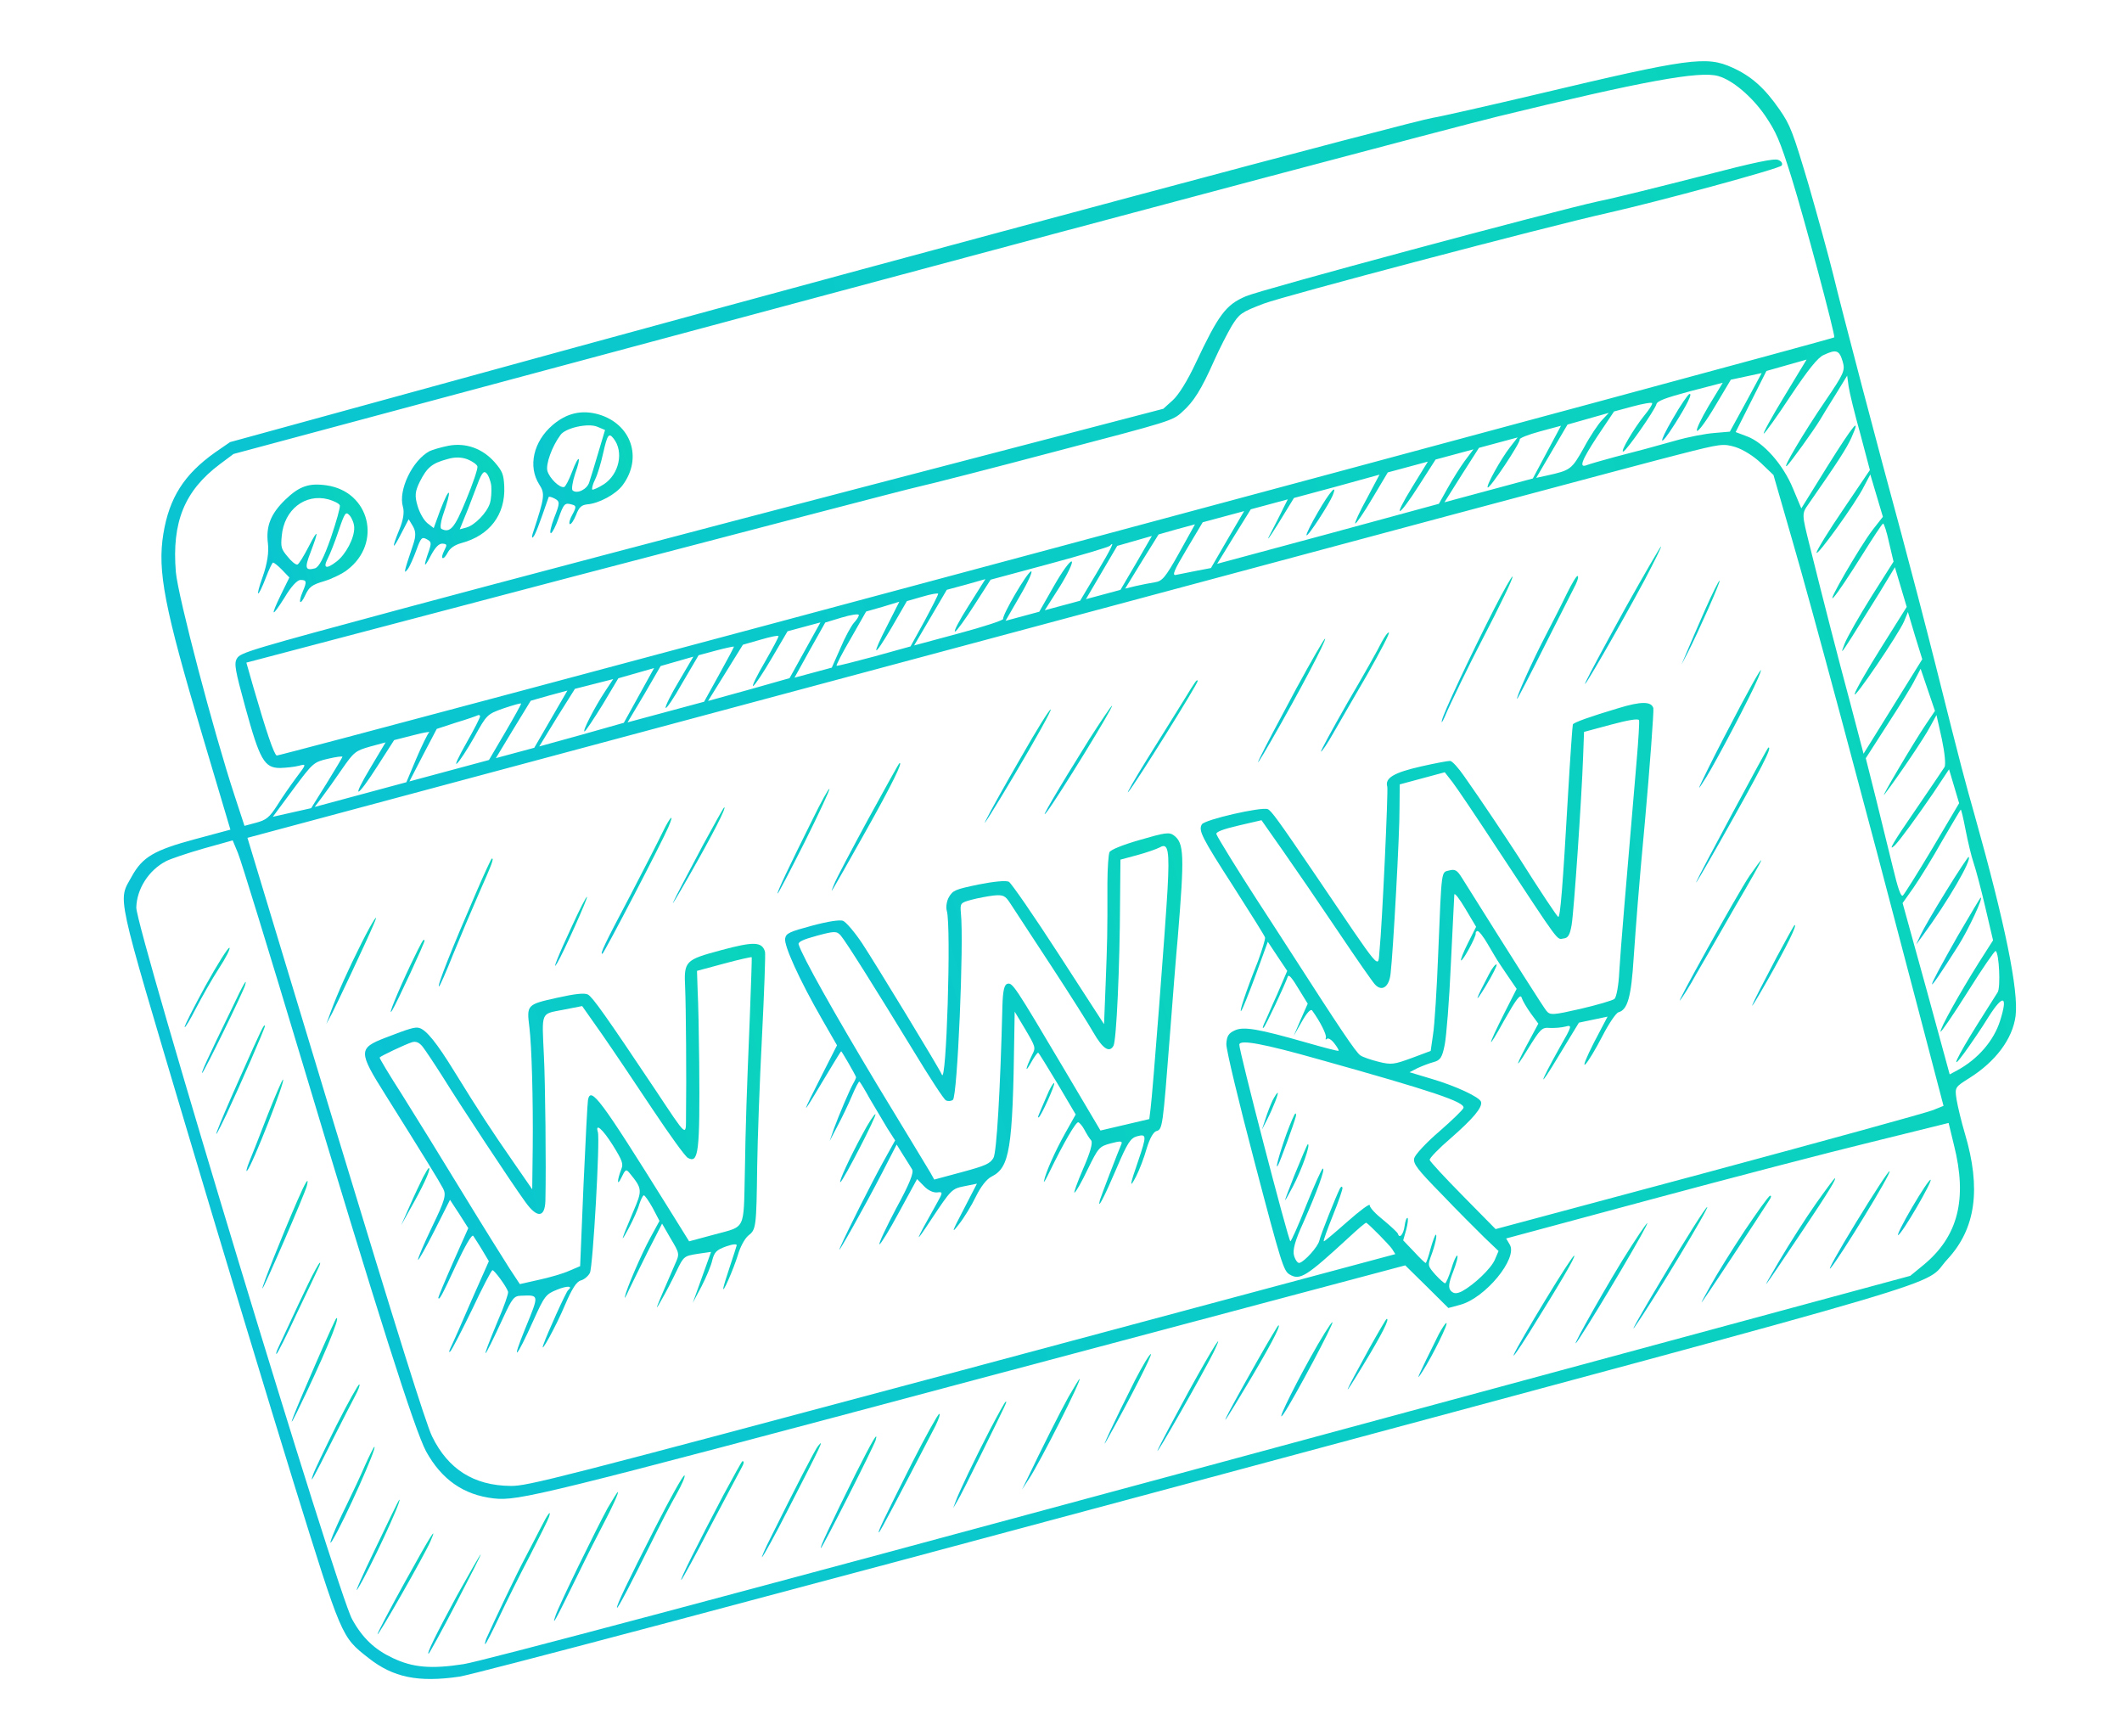 <svg width="561" height="459" viewBox="0 0 561 459" fill="none" xmlns="http://www.w3.org/2000/svg">
<path d="M150.881 92.163L60.81 116.875L56.883 119.584C48.673 125.399 44.747 131.561 43.18 141.141C41.601 150.949 43.401 160.447 53.511 194.43L60.912 219.31L51.491 221.847C40.755 224.739 37.664 226.548 34.846 231.66C31.159 238.358 30.314 234.457 49.19 297.906C58.514 329.248 71.344 371.581 77.641 391.954C90.432 433.096 90.214 432.629 97.415 438.271C103.918 443.425 110.556 444.79 121.444 443.208C125.366 442.602 195.925 423.896 316.084 391.604C525.926 335.155 507.792 340.49 514.839 332.887C522.367 324.779 523.791 314.187 519.47 299.663C518.519 296.466 517.56 292.446 517.262 290.649C516.77 287.404 516.843 287.384 520.561 285.032C527.547 280.673 532.066 274.651 532.864 268.582C533.715 261.897 530.08 244.11 522.063 215.569C519.314 205.8 518.88 204.341 511.666 175.583C509.024 165.11 504.987 149.684 502.705 141.216C496.642 118.979 486.998 82.318 484.635 72.52C483.49 67.875 480.546 57.183 478.118 48.755C473.962 34.786 473.299 33.088 470.515 29.034C466.496 23.211 462.969 20.107 457.96 17.854C451.118 14.742 446.571 15.367 406.563 24.867C393.22 28.011 380.733 30.849 378.845 31.133C373.567 31.954 250.446 64.893 150.881 92.163ZM396.09 30.766C434.044 21.518 449.44 18.647 454.295 20.117C458.087 21.197 463.164 25.535 466.623 30.533C469.583 34.915 470.516 36.99 473.68 47.097C476.927 57.482 485.23 88.574 484.937 89.178C484.55 89.733 73.712 200.023 73.15 199.724C72.4 199.326 70.403 193.408 67.003 181.713L65.133 175.161L151.31 152.474C198.665 140.093 239.792 129.315 242.608 128.707C245.498 128.078 261.773 123.92 278.884 119.386C309.473 111.371 310.057 111.214 312.524 108.898C315.586 106.197 317.564 103.036 321.014 95.276C322.388 92.204 324.484 88.112 325.635 86.15C327.666 82.9 328.116 82.554 334.064 80.276C339.522 78.206 408.641 59.963 425.061 56.29C438.592 53.246 470.559 44.56 471.03 43.758C471.344 43.223 471.012 42.637 470.117 42.277C469.033 41.819 464.131 42.839 449.483 46.634C438.925 49.328 426.812 52.366 422.494 53.229C410.935 55.742 333.427 76.545 329.378 78.311C324.055 80.571 322.15 83.185 316.102 95.999C313.932 100.637 311.587 104.421 310.029 105.817L307.542 108.063L228.408 128.703C184.924 140.041 130.067 154.518 106.477 160.872C66.309 171.692 63.555 172.509 62.665 174.024C61.806 175.382 62.177 177.158 64.853 186.947C68.674 200.855 69.868 203.01 74.049 203.01C75.613 202.964 77.907 202.721 79.002 202.426C81.047 201.876 81.068 201.945 78.348 205.53C76.883 207.501 74.56 210.829 73.283 212.9C71.231 216.079 70.406 216.752 67.777 217.46L64.636 218.306L62.081 210.512C56.484 193.554 47.047 157.589 46.49 151.208C45.398 137.991 48.776 129.725 58.126 122.703L61.74 120.003L218.071 78.043C304.05 54.958 384.176 33.675 396.09 30.766ZM126.923 189.293C127.005 189.571 125.36 192.792 123.339 196.339C121.265 199.975 120.112 202.462 120.791 201.829C121.491 201.265 123.543 198.085 125.407 194.806C128.696 188.891 128.749 188.801 133.173 187.234C135.688 186.407 137.712 185.786 137.774 185.995C137.816 186.134 135.92 189.572 133.564 193.585L129.27 200.896L118.753 203.729L108.237 206.562L111.841 199.586L115.466 192.679L120.642 190.985C123.47 190.148 125.964 189.251 126.308 189.083C126.58 188.935 126.84 189.015 126.923 189.293ZM145.625 190.11L141.247 197.67L136.135 199.047L131.096 200.404L135.692 192.786L140.31 185.237L145.182 183.849L150.002 182.551L145.625 190.11ZM159.938 182.802C157.164 187.002 153.821 193.532 154.552 193.336C154.844 193.257 156.968 190.057 159.314 186.273L163.471 179.298L168.197 177.95L172.923 176.602L168.922 183.835L164.921 191.068L153.715 194.237L142.562 197.316L147.232 189.678L151.995 182.089L157.055 180.801L162.115 179.513L159.938 182.802ZM179.535 180C177.42 183.498 175.848 186.698 175.972 187.115C176.096 187.532 178.137 184.581 180.399 180.518L184.693 173.207L189.294 171.967C191.85 171.279 194.009 170.847 194.03 170.917C194.071 171.056 192.301 174.385 190.091 178.358L186.142 185.502L175.99 188.236L165.912 190.951L170.33 183.531L174.656 176.06L178.944 174.83L183.305 173.58L179.535 180ZM205.818 168.117C205.901 168.394 204.215 171.476 202.193 175.023C200.099 178.59 198.736 181.434 199.101 181.335C199.54 181.217 201.717 177.929 204.02 174.005L208.209 166.872L212.518 165.711L216.9 164.531L212.794 171.942L208.74 179.265L197.973 182.315L187.185 185.296L191.823 177.816L196.408 170.426L201.062 169.098C203.597 168.34 205.756 167.908 205.818 168.117ZM227.039 162.551C227.122 162.828 226.546 163.809 225.762 164.621C224.998 165.502 223.364 168.495 222.168 171.369L219.903 176.483L214.937 177.821L210.044 179.139L214.098 171.816L218.172 164.564L222.512 163.244C224.902 162.526 226.936 162.203 227.039 162.551ZM234.675 165.148C230.222 173.779 230.825 174.216 235.694 165.924L239.758 158.899L243.9 157.709C246.216 157.01 248.104 156.726 248.02 156.974C248.03 157.272 246.385 160.492 244.405 164.178L240.717 170.876L231.098 173.542C225.84 174.959 221.364 176.089 221.177 175.99C220.989 175.89 222.634 172.67 224.938 168.746L228.981 161.652L233.415 160.383L237.756 159.063L234.675 165.148ZM256.061 160.138C253.643 163.942 252.029 167.004 252.488 166.955C252.926 166.837 255.218 163.668 257.583 159.953L261.896 153.236L277.379 149.066C285.851 146.784 293.092 144.608 293.395 144.301C294.89 142.697 293.821 144.937 289.873 151.555L285.559 158.797L280.885 160.056L276.211 161.315L280.189 155.065C282.325 151.637 283.719 148.634 283.344 148.435C282.876 148.186 280.814 151.068 278.636 154.882L274.751 161.709L270.296 162.909L265.841 164.109L269.694 157.441C271.841 153.785 273.11 150.891 272.599 151.029C271.503 151.324 264.927 162.629 265.216 163.601C265.32 163.949 260.071 165.663 253.571 167.414L241.667 170.62L246.013 163.22L250.306 155.908L255.418 154.531L260.51 153.084L256.061 160.138ZM487.131 95.493C487.854 97.926 487.582 98.6 482.59 105.949C477.033 114.052 470.781 124.593 472.464 123.089C473.446 122.149 479.368 113.948 481.169 110.986C481.745 110.005 483.598 106.954 485.315 104.239L488.341 99.296L488.73 102.194C488.965 103.782 490.327 109.42 491.805 114.652L494.345 124.251L487.333 134.622C483.429 140.328 480.299 145.449 480.245 146.064C480.179 147.433 490.684 132.894 492.791 128.573L494.457 125.422L496.11 130.982L497.785 136.611L495.097 140.037C491.739 144.395 482.303 160.673 484.844 157.812C485.911 156.624 489.124 151.78 492.066 147.084C495.007 142.388 497.551 138.475 497.843 138.397C498.062 138.338 498.797 140.542 499.405 143.381L500.601 148.463L494.749 157.696C491.598 162.748 488.372 168.346 487.659 170.19C486.536 173.044 486.714 172.846 489.571 168.398C491.288 165.684 494.596 160.364 496.889 156.669L500.962 149.942L502.533 155.224L504.084 160.436L497.394 171.095C493.699 176.97 490.526 182.478 490.335 183.43C489.83 185.443 501.959 167.614 503.396 164.224L504.404 161.776L506.264 168.03L508.198 174.265L500.409 186.797L492.672 199.24L489.12 185.709C485.537 172.338 482.481 160.475 478.415 144.155C476.341 135.857 476.32 135.787 478.099 133.281C485.947 122.009 488.208 118.473 489.446 115.738C492.141 109.682 490.101 112.108 483.15 123.213L476.219 134.388L474.043 129.194C471.443 122.839 466.318 117.013 461.88 115.356L458.86 114.218L462.926 106.142L466.992 98.066L472.302 96.56L477.613 95.055L471.635 104.922C468.347 110.311 465.948 114.711 466.313 114.612C466.605 114.534 469.849 110.057 473.429 104.589C477.96 97.813 480.596 94.476 482.141 93.835C485.461 92.265 486.263 92.575 487.131 95.493ZM90.529 200.072C90.445 200.32 88.613 203.441 86.372 207.047L82.258 213.635L77.23 214.764L72.129 215.913L77.475 208.693C82.716 201.651 82.894 201.453 86.733 200.569C88.872 200.068 90.54 199.844 90.529 200.072ZM97.935 202.956C92.71 211.645 94.244 211.232 99.834 202.445L104.199 195.639L109.259 194.352C111.961 193.624 113.922 193.321 113.452 193.597C113.076 193.924 111.556 197.036 110.066 200.514L107.433 206.778L95.31 210.044L83.187 213.31L85.112 210.764C86.189 209.348 88.585 206 90.396 203.336C93.598 198.72 93.995 198.463 97.845 197.351L101.935 196.249L97.935 202.956ZM300.411 148.792L296.222 155.925L291.694 157.145L287.093 158.384L291.229 151.34L295.366 144.296L299.946 142.987L304.526 141.678L300.411 148.792ZM311.761 146.11C308.106 152.649 307.29 153.619 305.329 153.922C304.119 154.098 301.814 154.569 300.26 154.913L297.464 155.591L301.871 148.398L306.3 141.275L311.099 139.908L315.919 138.609L311.761 146.11ZM324.521 142.598L320.144 150.157L316.336 150.882C314.25 151.294 311.799 151.804 310.975 151.951C309.733 152.286 310.331 150.849 313.703 145.211L317.964 138.058L323.442 136.583L328.919 135.108L324.521 142.598ZM339.264 134.348C338.645 135.715 337.084 138.688 335.837 141.126C334.569 143.494 335.49 142.345 337.835 138.561L342.086 131.636L353.406 128.587L364.705 125.468L361.321 131.859C359.425 135.297 358.083 138.211 358.291 138.38C358.552 138.46 360.592 135.508 362.791 131.763L366.896 124.878L372.154 123.461L377.486 122.025L373.34 128.772C367.969 137.5 369.576 137.067 375.166 128.28L379.531 121.475L384.497 120.137L389.536 118.779L387.276 121.79C386.042 123.474 384.011 126.723 382.722 129.022L380.408 133.173L351.069 141.151L321.783 149.04L326.191 141.847L330.672 134.635L335.565 133.317L340.458 131.999L339.264 134.348ZM399.223 118.197C396.765 121.336 392.764 128.569 393.326 128.868C393.888 129.167 402.021 116.993 401.772 116.159C401.669 115.812 404.069 114.865 407.137 114.038L412.687 112.543L408.937 119.559L405.239 126.485L393.554 129.632L381.868 132.78L386.422 125.548L390.997 118.386L396.109 117.009L401.221 115.632L399.223 118.197ZM423.524 111.051C422.562 112.06 420.312 115.369 418.698 118.431C415.494 124.098 415.243 124.316 409.025 125.69L406.136 126.318L410.272 119.274L414.408 112.23L419.865 110.685L425.322 109.14L423.524 111.051ZM436.787 106.577C436.89 106.925 435.906 108.391 434.63 109.935C431.869 113.382 428.204 119.623 429.153 119.368C430.03 119.131 437.491 108.414 437.901 106.877C438.112 105.995 440.095 105.236 446.814 103.426L455.453 101.174L451.694 107.366C449.704 110.754 448.289 113.688 448.664 113.887C449.039 114.086 451.225 111.095 453.477 107.261L457.582 100.375L461.66 99.502L465.739 98.628L461.57 106.357L457.327 114.105L453.25 114.453C450.935 114.626 446.304 115.498 442.892 116.493C435.609 118.529 434.952 118.706 426.825 120.82C423.392 121.745 420.126 122.7 419.563 122.927C417.308 123.834 418.106 121.743 422.282 115.363L426.71 108.766L431.676 107.429C434.378 106.701 436.704 106.299 436.787 106.577ZM62.919 225.525C63.717 227.412 71.171 251.676 79.514 279.454C100.024 347.867 109.58 377.87 112.641 383.652C116.751 391.102 122.537 395.173 130.542 396.094C137.067 396.814 142.951 395.379 257.548 364.811L371.509 334.489L377.198 340.088L382.907 345.756L386.047 344.91C392.693 343.12 401.322 332.614 399.141 328.997L398.186 327.378L436.382 317.09C457.416 311.424 483.769 304.55 494.88 301.858L515.161 296.845L516.543 302.553C520.197 316.957 517.68 326.792 508.569 334.351L505.017 337.259L317.021 388.124C192.688 421.765 126.824 439.282 122.589 439.897C113.995 441.236 109.137 440.818 103.806 438.276C99.13 436.082 95.864 433.059 93.124 428.092C89.222 421.337 35.937 245.403 36.035 239.897C36.152 234.987 39.324 230.004 43.907 227.643C45.065 227.031 49.584 225.514 53.799 224.303L61.52 222.148L62.919 225.525ZM444.04 120.087C454.963 117.294 455.568 117.207 458.86 118.196C460.87 118.856 463.577 120.529 465.553 122.399L468.86 125.561L473.779 142.627C478.627 159.186 492.538 210.986 506.817 265.614L513.817 292.328L510.999 293.462C509.381 294.123 482.766 301.443 451.727 309.803L395.399 324.901L386.809 316.181C382.067 311.378 378.116 307.113 377.972 306.626C377.847 306.209 380.377 303.576 383.585 300.835C389.405 295.74 391.978 292.72 391.544 291.26C391.172 290.009 384.851 287.058 378.454 285.178L372.651 283.438L374.77 282.342C375.95 281.799 377.86 281.06 379.028 280.745C380.781 280.273 381.273 279.54 381.938 276.208C382.382 273.986 383.157 264.395 383.567 254.901C384.051 245.388 384.426 237.105 384.48 236.49C384.534 235.875 385.822 237.555 387.4 240.207L390.245 244.996L388.065 249.336C386.87 251.685 386.072 253.776 386.26 253.876C386.728 254.125 390.29 247.536 390.136 246.752C390.053 246.474 390.283 246.186 390.575 246.108C390.94 246.009 392.208 247.619 393.36 249.636C396.07 254.236 395.488 253.342 398.448 257.724L400.962 261.4L397.777 267.663C393.019 277.126 393.016 278.178 397.677 269.716C400.882 264.049 401.96 262.633 402.291 263.745C402.518 264.509 403.629 266.387 404.709 267.897L406.694 270.59L404.818 274.098C400.628 281.757 400.186 283.453 403.736 277.617C407.253 271.941 407.609 271.545 409.714 271.728C410.913 271.781 412.769 271.656 413.865 271.361C415.691 270.869 415.627 271.187 412.402 276.784C406.693 287.029 406.533 288.349 412.072 279.125L417.423 270.328L421.209 269.533L424.996 268.738L421.371 275.644C419.432 279.469 418.373 282.007 419.125 281.354C419.857 280.631 421.867 277.312 423.565 274.003C425.314 270.604 427.23 267.761 427.887 267.584C430.297 266.935 431.255 263.524 431.896 253.218C432.567 243.804 433.162 235.462 434.898 216.904C436.132 203.285 437.267 187.742 437.101 187.186C436.564 185.379 433.874 185.353 427.801 187.214C420.195 189.488 416.135 190.957 415.821 191.492C415.716 191.67 415.111 200.24 414.521 210.458C413.146 234.473 412.489 242.607 411.948 242.377C411.552 242.109 407.45 236.008 401.334 226.32C398.27 221.591 391.706 211.724 387.073 205.166C385.546 202.95 383.903 201.14 383.351 201.139C382.871 201.118 379.356 201.765 375.663 202.609C368.569 204.22 366.074 205.643 366.756 207.936C367.045 208.909 365.401 244.482 364.716 251.197C364.214 256.136 365.877 258.015 347.596 231.037C337.906 216.758 336.056 214.254 335.16 213.895C333.463 213.226 318.472 216.663 317.739 217.912C316.796 219.517 317.626 221.245 326.121 234.42C330.544 241.335 334.293 247.306 334.438 247.793C334.562 248.21 333.678 251.075 332.545 254.158C329.292 262.315 327.484 267.906 328.143 267.204C328.498 266.808 330.167 262.605 331.962 257.768L335.175 248.945L337.75 252.83L340.305 256.646L337.652 262.841C336.121 266.18 334.652 269.729 334.202 270.601C333.772 271.542 333.75 271.998 334.105 271.602C334.659 271.078 339.586 260.593 340.448 258.184C340.7 257.441 341.542 258.415 343.587 261.842L345.726 265.32L343.838 269.581L342.023 273.823L344.149 270.098C345.438 267.799 346.504 266.611 346.889 267.108C349.029 270.06 350.761 273.496 350.53 274.309C350.362 274.805 350.476 274.924 350.779 274.617C351.155 274.291 352.019 274.809 352.809 275.872C353.578 276.866 354.066 277.711 353.847 277.77C353.555 277.848 349.877 276.887 345.564 275.647C332.718 271.976 328.716 271.253 326.378 272.408C324.781 273.138 324.309 273.941 324.21 275.994C324.186 277.502 327.383 290.903 331.689 307.233C338.731 334.086 339.362 335.942 340.903 336.878C343.682 338.532 345.217 337.593 356.734 326.984C359.022 324.866 361.029 323.125 361.216 323.225C362.309 323.981 367.186 328.973 367.996 330.106L368.889 331.517L254.333 362.224C146.987 390.914 139.444 392.871 135.002 392.791C125.275 392.709 118.468 388.388 114.226 379.697C112.587 376.31 104.883 351.738 88.63 298.166L65.421 221.473L249.013 172.245C349.964 145.127 437.718 121.639 444.04 120.087ZM339.261 225.026C342.408 229.507 348.962 239.076 353.782 246.26C358.601 253.444 363.005 259.764 363.557 260.291C365.387 262.201 367.277 260.866 367.641 257.315C368.291 251.81 370.061 220.107 369.995 213.519L370.052 207.348L376.041 205.735L381.956 204.142L383.993 206.746C385.147 208.237 390.662 216.434 396.301 225.049C412.69 249.909 411.515 248.349 413.33 248.085C414.561 247.979 415.032 247.176 415.498 244.499C416.101 240.958 418.126 211.438 418.531 200.07L418.777 193.473L425.934 191.545C430.535 190.306 433.174 189.895 433.319 190.382C433.443 190.799 433.159 195.679 432.676 201.214C429.86 234.175 428.408 251.305 428.092 256.87C427.947 260.362 427.334 263.604 426.833 264.04C426.331 264.475 422.262 265.646 417.912 266.668C410.526 268.357 409.827 268.395 408.85 267.232C407.967 266.119 401.31 255.677 386.452 231.981C385.247 230.053 384.664 229.685 383.131 230.098C381.013 230.668 381.152 229.28 380.239 251.669C379.871 261.302 379.251 271.152 378.849 273.512L378.233 277.806L373.193 279.69C368.569 281.385 367.818 281.512 364.495 280.681C362.452 280.18 360.255 279.421 359.651 278.983C358.485 278.247 354.071 271.629 341.153 251.539C337.757 246.223 333.727 240.102 332.253 237.797C327.735 230.832 321.827 221.314 321.579 220.48C321.414 219.924 323.251 219.204 327.455 218.222L333.506 216.817L339.261 225.026ZM509.196 191.411C506.12 195.918 496.413 212.344 498.285 209.888C502.083 204.887 508.76 194.982 510.216 192.187L511.955 189.017L513.378 195.389C514.14 199.012 514.444 202.158 514.078 202.782C513.764 203.317 510.405 208.2 506.731 213.618C500.505 222.652 498.881 225.416 500.972 223.427C502.362 222.001 506.788 215.93 511.078 209.67L515.275 203.36L516.599 207.808L517.942 212.325L510.853 224.293C506.906 230.911 503.367 236.518 503.044 236.755C502.501 237.052 501.725 234.709 500.404 229.209C499.321 224.772 497.267 216.543 495.864 210.766L493.263 200.432L498.979 191.536C502.119 186.712 505.427 181.392 506.203 179.757L507.764 176.784L509.658 182.354L511.551 187.924L509.196 191.411ZM519.645 219.373C520.241 222.44 521.159 226.321 521.749 228.039C522.339 229.756 523.764 235.077 524.857 239.812L526.91 248.567L523.089 254.551C518.116 262.496 512.806 271.958 513.033 272.722C513.116 273 516.37 268.295 520.171 262.242C524.023 256.1 527.382 251.217 527.591 251.386C528.528 251.885 528.932 260.933 528.146 262.271C527.602 263.093 525.309 266.788 522.944 270.503C517.217 279.627 515.257 283.908 519.4 278.213C521.074 275.886 523.994 271.647 525.795 268.684C529.615 262.701 530.865 263.19 528.795 269.753C527.144 275.077 522.919 279.968 517.417 282.951L515.444 284.008L509.257 261.354L502.997 238.72L505.885 234.639C507.486 232.331 510.899 226.833 513.423 222.325C516.041 217.866 518.24 214.121 518.366 214.012C518.512 213.973 519.068 216.375 519.645 219.373ZM348.597 280.009C378.967 288.493 387.384 291.33 386.9 292.886C386.732 293.382 383.858 296.183 380.472 299.122C377.014 302.08 374.097 305.268 373.886 306.15C373.528 307.598 374.681 309.089 381.139 315.681C385.277 320.046 390.414 325.118 392.432 327.127L396.176 330.697L395.201 332.986C394.173 335.365 389.741 339.561 386.557 341.32C385.179 341.991 384.407 342.049 383.627 341.283C382.827 340.448 382.955 339.288 384.162 336.185C385.012 334.005 385.538 332.061 385.257 331.912C385.049 331.743 384.273 333.378 383.695 335.41C383.043 337.462 382.288 339.167 382.069 339.226C381.85 339.285 380.674 338.251 379.51 336.988C377.483 334.682 377.441 334.543 378.25 332.223C379.405 329.21 380.027 326.265 379.589 326.383C379.37 326.442 378.761 328.107 378.182 330.139C377.677 332.152 377.068 333.817 376.922 333.857C376.776 333.896 375.351 332.553 373.822 330.863L370.963 327.88L371.773 325.035C372.184 323.498 372.323 322.11 372.115 321.94C371.854 321.86 371.497 322.782 371.337 324.101C371.04 326.283 369.994 327.541 369.581 326.151C369.477 325.804 367.73 324.172 365.743 322.531C363.683 320.909 362.061 319.169 362.135 318.624C362.189 318.009 359.546 319.997 356.233 322.916C352.921 325.835 350.089 328.249 349.975 328.129C349.787 328.03 350.921 324.947 352.369 321.329C353.87 317.622 355.015 314.311 354.911 313.964C354.787 313.547 354.568 313.606 354.254 314.141C353.301 315.974 349.093 326.49 348.808 327.918C348.491 329.505 344.936 333.465 343.548 333.839C343.11 333.957 342.476 333.152 342.125 331.97C341.69 330.511 342.312 328.092 344.513 323.295C348.152 315.109 350.504 308.695 349.701 308.912C349.409 308.99 347.416 313.43 345.286 318.733C343.229 324.016 341.321 328.208 341.134 328.109C340.571 327.81 327.48 277.44 327.64 276.121C327.779 274.733 334.042 275.898 348.597 280.009Z" fill="url(#paint0_linear_614_156)"/>
<path d="M113.579 119.249C109.016 121.679 105.222 129.607 106.524 133.986C106.938 135.375 106.619 137.488 105.56 140.025C103.461 145.169 103.7 145.706 106.089 141.009L108.048 137.253L109.138 139.061C109.938 140.422 109.997 141.682 109.241 143.913C106.688 151.506 106.645 151.893 107.796 150.457C108.36 149.705 109.336 147.415 110.081 145.413C111.247 142.171 111.55 141.865 112.768 142.512C114.08 143.21 114.09 143.507 113.386 145.649C111.884 149.882 112.049 150.437 113.852 146.949C115.067 144.67 116.029 143.661 116.988 143.703C118.207 143.825 118.249 143.964 117.452 145.529C116.949 146.49 116.739 147.373 117.02 147.522C117.301 147.672 117.886 146.989 118.389 146.027C118.997 144.888 120.24 144.028 121.993 143.556C129.442 141.549 133.647 136.063 133.312 128.571C133.153 125.386 132.832 124.572 130.784 122.196C127.572 118.558 123.156 116.97 118.597 117.823C116.584 118.215 114.341 118.894 113.579 119.249ZM123.613 121.426C124.863 121.915 126.07 122.791 126.215 123.277C126.38 123.833 125.036 127.798 123.242 132.11C120.189 139.613 119.017 140.979 116.695 139.803C116.321 139.604 116.491 138.056 117.027 136.411C119.59 129.115 119.072 127.903 116.353 134.941L114.663 139.6L113.019 138.316C112.093 137.59 110.961 135.643 110.403 133.766C109.597 131.056 109.725 129.896 111.004 127.299C112.89 123.564 114.217 122.455 118.234 121.373C120.185 120.773 122.009 120.807 123.613 121.426ZM129.882 128.444C129.983 129.843 129.884 131.897 129.516 133.047C128.696 135.595 125.487 138.861 123.296 139.451L121.543 139.923L122.498 137.564C123.064 136.286 124.46 132.757 125.594 129.675C127.2 125.263 127.776 124.283 128.556 125.048C129.087 125.506 129.708 127.065 129.882 128.444Z" fill="url(#paint1_linear_614_156)"/>
<path d="M75.428 132.078C71.572 135.819 70.26 139.1 70.832 143.675C71.108 145.928 70.673 148.972 69.475 152.373C67.365 158.271 68.105 158.372 70.33 152.593C71.127 150.501 71.956 148.777 72.175 148.718C72.394 148.659 73.528 149.554 74.557 150.628L76.502 152.657L74.29 157.156C71.408 163.112 71.751 163.469 75.237 157.952C76.913 155.098 78.533 153.386 79.378 153.308C81.108 153.292 81.159 153.729 80.048 156.356C78.747 159.408 79.329 160.302 80.723 157.3C81.74 155.149 82.44 154.585 85.705 153.631C87.803 152.991 90.559 151.648 91.833 150.629C101.089 143.557 97.756 129.967 86.375 128.304C81.675 127.618 79.108 128.535 75.428 132.078ZM86.845 132.005C88.314 132.435 89.699 133.113 89.844 133.6C89.989 134.086 88.915 137.903 87.487 142.116C85.564 147.588 84.349 149.867 83.275 150.232C80.718 150.92 80.491 150.156 82.055 146.132C84.364 140.105 84.178 139.48 81.632 144.444C80.332 146.971 79.003 149.131 78.638 149.229C78.199 149.347 77.065 148.452 76.047 147.15C74.342 145.132 74.197 144.645 74.487 141.64C75.109 134.716 80.677 130.364 86.845 132.005ZM93.645 139.482C93.732 142.161 91.426 146.61 88.909 148.489C86.214 150.566 85.318 150.207 86.67 147.591C87.225 146.541 88.537 143.26 89.493 140.375C91.174 135.418 91.404 135.131 92.454 136.275C93.067 137.01 93.647 138.43 93.645 139.482Z" fill="url(#paint2_linear_614_156)"/>
<path d="M146.084 112.37C140.995 116.744 139.55 123.288 142.541 128.037C144.13 130.462 144.013 131.394 140.944 140.703C140.556 141.783 140.575 142.378 140.931 141.982C141.485 141.458 142.419 139.029 145.045 131.416C145.056 131.188 145.816 131.359 146.66 131.807C148.065 132.554 148.043 133.011 146.511 136.876C145.629 139.216 145.229 141.05 145.667 140.932C146.032 140.834 146.933 139.09 147.658 137.018C149.075 133.033 149.326 132.815 151.316 133.405C152.337 133.655 152.388 134.092 151.362 135.945C150.629 137.193 150.355 138.393 150.636 138.543C150.99 138.672 151.691 137.583 152.289 136.146C153.087 134.054 153.714 133.51 155.236 133.325C158.323 133.094 162.812 130.684 164.612 128.247C169.958 121.027 166.905 112.091 158.258 109.541C153.779 108.271 149.793 109.194 146.084 112.37ZM157.885 112.795L159.958 113.663L158.18 119.621C157.202 122.962 156.119 126.481 155.783 127.473C155.236 129.347 152.553 130.67 151.378 129.635C151.055 129.347 151.342 127.393 152.046 125.252C153.821 120.345 153.05 119.877 151.203 124.803C150.405 126.895 149.504 128.639 149.139 128.737C147.97 129.052 145.308 126.466 144.729 124.52C144.212 122.783 145.934 117.965 148.194 114.955C149.533 113.093 155.458 111.797 157.885 112.795ZM162.204 115.91C164.989 119.438 163.671 125.348 159.65 128.008C158.188 128.927 156.862 129.509 156.602 129.429C156.394 129.26 156.668 128.06 157.36 126.673C157.999 125.375 158.945 122.192 159.473 119.723C160.57 114.924 160.936 114.3 162.204 115.91Z" fill="url(#paint3_linear_614_156)"/>
<path d="M348.467 135.322C346.687 138.353 345.304 141.128 345.407 141.475C345.614 142.17 351.402 133.255 352.357 130.896C353.669 127.615 351.536 129.991 348.467 135.322Z" fill="url(#paint4_linear_614_156)"/>
<path d="M442.312 110.568C438.228 117.523 438.579 118.705 442.767 112.097C446.096 106.847 447.511 103.913 446.634 104.149C446.269 104.248 444.281 107.11 442.312 110.568Z" fill="url(#paint5_linear_614_156)"/>
<path d="M54.332 260.565C51.22 266.282 48.727 271.158 48.83 271.505C48.913 271.783 50.242 269.624 51.783 266.581C53.344 263.609 56.025 258.833 57.867 256.01C59.709 253.187 60.956 250.749 60.655 250.53C60.3 250.4 57.463 254.918 54.332 260.565Z" fill="url(#paint6_linear_614_156)"/>
<path d="M61.217 266.743C54.709 280.131 53.094 283.718 53.459 283.62C53.897 283.502 64.294 262.236 64.789 260.451C65.42 258.329 64.457 259.865 61.217 266.743Z" fill="url(#paint7_linear_614_156)"/>
<path d="M63.443 284.833C57.194 298.827 54.958 304.834 59.821 294.667C63.354 287.184 70.16 271.614 70.036 271.197C69.85 270.572 69.347 271.533 63.443 284.833Z" fill="url(#paint8_linear_614_156)"/>
<path d="M70.694 294.89C68.689 300.084 66.496 305.704 65.846 307.231C65.216 308.826 64.974 309.868 65.329 309.472C66.667 308.135 75.682 285.14 74.805 285.376C74.586 285.435 72.719 289.766 70.694 294.89Z" fill="url(#paint9_linear_614_156)"/>
<path d="M78.54 317.548C74.376 327.152 69.235 340.097 69.379 340.583C69.524 341.07 80.578 315.648 81.115 313.477C81.8 310.74 80.785 312.365 78.54 317.548Z" fill="url(#paint10_linear_614_156)"/>
<path d="M81.53 339.262C80.063 342.285 77.84 347.012 76.551 349.836C75.188 352.68 73.867 355.664 73.468 356.446C73.091 357.299 72.891 357.953 73.11 357.894C73.329 357.835 75.771 353.049 78.455 347.222C81.233 341.444 83.801 336.023 84.178 335.171C84.576 334.388 84.776 333.734 84.557 333.793C84.338 333.852 82.945 336.329 81.53 339.262Z" fill="url(#paint11_linear_614_156)"/>
<path d="M83.299 360.854C77.814 373.441 75.431 379.487 78.439 373.423C85.21 359.589 90.203 347.735 88.919 348.456C88.773 348.495 86.246 354.055 83.299 360.854Z" fill="url(#paint12_linear_614_156)"/>
<path d="M88.971 376.741C85.963 382.806 83.133 388.672 82.765 389.822C81.789 392.638 82.679 391.122 87.971 380.538C90.412 375.752 93.043 370.54 93.86 369.044C94.729 367.458 95.254 366.041 94.994 365.961C94.786 365.792 92.052 370.657 88.971 376.741Z" fill="url(#paint13_linear_614_156)"/>
<path d="M96.482 387.404C95.318 390.119 93.096 394.846 91.576 397.958C88.757 403.597 86.249 409.752 87.862 407.216C90.992 402.094 99.905 382.203 98.956 382.459C98.81 382.498 97.667 384.757 96.482 387.404Z" fill="url(#paint14_linear_614_156)"/>
<path d="M99.083 409.672C95.614 416.837 93.611 421.505 94.521 420.059C97.536 415.343 106.489 396.117 105.56 396.443C105.414 396.482 102.532 402.438 99.083 409.672Z" fill="url(#paint15_linear_614_156)"/>
<path d="M107.005 418.272C103.109 425.327 99.829 431.54 99.807 431.996C99.763 432.909 112.362 410.824 113.799 407.435C115.803 402.767 113.877 405.838 107.005 418.272Z" fill="url(#paint16_linear_614_156)"/>
<path d="M160.646 398.644C157.587 404.272 148.018 423.814 146.905 426.966C145.728 430.436 146.891 428.246 152.488 416.83C155.129 411.39 158.315 405.127 159.478 402.937C161.751 398.647 163.764 394.276 163.326 394.394C163.18 394.434 162.007 396.326 160.646 398.644Z" fill="url(#paint17_linear_614_156)"/>
<path d="M173.173 403.902C166.058 417.904 162.934 424.375 163.12 425C163.244 425.417 166.922 418.421 172.194 407.769C174.405 403.27 177.402 397.433 178.868 394.936C180.313 392.37 181.236 390.17 180.955 390.021C180.653 389.802 177.155 396.073 173.173 403.902Z" fill="url(#paint18_linear_614_156)"/>
<path d="M143.002 403.772C141.965 405.853 140.037 409.45 138.79 411.888C136.706 415.752 130.395 429.012 128.56 433.184C128.256 434.017 128.129 434.651 128.275 434.612C128.494 434.553 130.087 431.422 131.932 427.547C133.724 423.761 137.371 416.398 140.043 411.325C142.694 406.182 145.01 401.505 145.158 400.94C145.809 398.888 144.784 400.215 143.002 403.772Z" fill="url(#paint19_linear_614_156)"/>
<path d="M191.203 395.293C184.351 408.323 179.666 417.767 180.105 417.649C180.324 417.59 183.854 411.159 187.909 403.311C192.057 395.513 195.683 388.606 196.049 387.982C196.73 386.823 196.763 386.138 196.251 386.276C196.105 386.316 193.843 390.378 191.203 395.293Z" fill="url(#paint20_linear_614_156)"/>
<path d="M216.267 382.235C215.608 382.938 210.254 393.313 203.997 405.958C202.195 409.446 201.156 412.052 201.491 411.587C201.92 411.171 204.947 405.702 208.132 399.439C217.227 381.751 218.003 380.116 216.267 382.235Z" fill="url(#paint21_linear_614_156)"/>
<path d="M300.076 364.84C294.71 375.443 290.286 384.967 292.737 380.478C298.624 370.035 304.838 357.777 304.253 357.935C303.815 358.053 301.983 361.174 300.076 364.84Z" fill="url(#paint22_linear_614_156)"/>
<path d="M241.113 386.728C233.379 402.097 231.933 405.189 232.371 405.071C232.663 404.992 237.503 395.807 247.331 376.871C248.212 375.057 248.664 373.659 248.299 373.758C247.933 373.856 244.697 379.682 241.113 386.728Z" fill="url(#paint23_linear_614_156)"/>
<path d="M428.929 333.134C422.04 344.448 413.534 359.875 417.606 353.674C422.714 345.918 436.138 323.16 435.481 323.337C435.189 323.416 432.237 327.814 428.929 333.134Z" fill="url(#paint24_linear_614_156)"/>
<path d="M440.117 336.801C434.316 346.47 430.745 352.762 432.137 350.811C436.646 344.492 452.132 318.852 451.329 319.068C450.891 319.186 445.845 327.151 440.117 336.801Z" fill="url(#paint25_linear_614_156)"/>
<path d="M282.517 369.195C280.255 373.257 275.497 382.72 271.461 391.164L270.183 393.76L271.972 391.026C274.924 386.628 286.189 364.302 285.386 364.519C285.24 364.558 283.983 366.698 282.517 369.195Z" fill="url(#paint26_linear_614_156)"/>
<path d="M314.279 367.77C310.351 374.983 306.653 381.909 306.055 383.346C305.016 385.953 318.589 362.105 320.885 357.358C323.851 351.154 320.994 355.602 314.279 367.77Z" fill="url(#paint27_linear_614_156)"/>
<path d="M332.293 359.915C322.573 377.095 321.22 380.237 328.854 367.447C335.461 356.509 338.845 350.118 337.968 350.354C337.822 350.393 335.236 354.693 332.293 359.915Z" fill="url(#paint28_linear_614_156)"/>
<path d="M226.195 389.62C219.488 403.136 216.595 409.32 217.033 409.202C217.471 409.084 230.989 382.398 231.504 380.683C232.23 378.086 230.712 380.672 226.195 389.62Z" fill="url(#paint29_linear_614_156)"/>
<path d="M261.801 377.777C257.746 385.625 253.553 394.336 252.608 396.993L251.999 398.658L253.046 396.875C253.695 395.874 256.514 390.236 259.47 384.26C266.261 370.496 266.313 370.407 265.875 370.525C265.656 370.584 263.865 373.844 261.801 377.777Z" fill="url(#paint30_linear_614_156)"/>
<path d="M461.235 325.332C457.969 330.265 453.855 336.853 452.168 339.934C449.141 345.403 449.141 345.403 451.883 341.362C454.081 338.143 464.035 323.076 467.856 317.093C468.295 316.449 468.317 315.993 467.952 316.091C467.514 316.209 464.573 320.379 461.235 325.332Z" fill="url(#paint31_linear_614_156)"/>
<path d="M480.032 318.243C477.426 321.947 473.061 328.753 470.286 333.479C464.945 342.574 465.28 342.108 476.594 325.249C483.428 315.076 485.7 311.311 485.043 311.488C484.897 311.528 482.637 314.538 480.032 318.243Z" fill="url(#paint32_linear_614_156)"/>
<path d="M408.601 343.563C404.632 350.112 400.863 356.532 400.265 357.969C399.646 359.337 401.425 356.831 404.21 352.403C412.752 338.692 416.575 332.183 416.179 331.914C415.919 331.834 412.517 337.104 408.601 343.563Z" fill="url(#paint33_linear_614_156)"/>
<path d="M490.601 323.277C485.931 330.915 482.957 336.295 483.971 335.196C486.386 332.444 500.133 309.975 499.55 309.607C499.269 309.457 495.271 315.639 490.601 323.277Z" fill="url(#paint34_linear_614_156)"/>
<path d="M346.371 358.975C341.134 368.417 337.014 377.108 339.442 373.602C342.027 369.828 352.964 349.317 352.234 349.514C351.869 349.612 349.189 353.862 346.371 358.975Z" fill="url(#paint35_linear_614_156)"/>
<path d="M120.821 421.757C115.174 432.211 112.67 437.314 113.327 437.137C113.473 437.098 116.762 431.183 120.523 423.939C124.285 416.696 127.282 410.859 127.063 410.918C126.917 410.957 124.11 415.842 120.821 421.757Z" fill="url(#paint36_linear_614_156)"/>
<path d="M362.015 356.412C355.008 369.184 354.378 370.78 360.409 360.823C365.393 352.65 367.52 348.399 366.571 348.654C366.425 348.694 364.383 352.171 362.015 356.412Z" fill="url(#paint37_linear_614_156)"/>
<path d="M505.533 319.105C503.072 323.296 501.448 326.586 501.813 326.487C502.835 326.212 510.962 312.163 510.4 311.864C510.119 311.715 507.942 315.003 505.533 319.105Z" fill="url(#paint38_linear_614_156)"/>
<path d="M380.385 352.665C374.716 364.101 374.013 365.716 376.012 362.625C378.713 358.445 383.136 349.447 382.353 349.733C382.061 349.812 381.202 351.169 380.385 352.665Z" fill="url(#paint39_linear_614_156)"/>
<path d="M394.994 160.996C388.623 173.521 381.526 188.644 381.198 190.459C380.987 191.341 381.322 190.876 381.941 189.508C383.168 186.475 388.954 174.633 391.573 169.649C396.791 159.611 400.156 152.625 399.854 152.406C399.667 152.306 397.436 156.21 394.994 160.996Z" fill="url(#paint40_linear_614_156)"/>
<path d="M125.791 236.137C119.383 250.924 115.416 260.925 116.073 260.748C116.293 260.689 117.939 256.943 119.744 252.403C121.57 247.933 124.716 240.48 126.74 235.881C130.138 228.21 130.663 226.793 130.006 226.97C129.86 227.009 127.931 231.132 125.791 236.137Z" fill="url(#paint41_linear_614_156)"/>
<path d="M270.044 199.982C266.033 206.918 261.75 214.527 260.576 216.945C259.381 219.294 262.867 213.776 268.333 204.572C273.799 195.368 278.062 187.689 277.781 187.54C277.5 187.39 274.034 192.978 270.044 199.982Z" fill="url(#paint42_linear_614_156)"/>
<path d="M342.813 181.808C332.704 200.595 329.423 207.333 336.031 195.87C343.111 183.604 350.78 169.078 350.311 168.829C350.124 168.729 346.741 174.595 342.813 181.808Z" fill="url(#paint43_linear_614_156)"/>
<path d="M429.755 160.64C424.832 169.547 420.108 178.326 419.248 180.209C417.34 184.401 428.325 165.379 434.821 153.27C437.387 148.375 439.358 144.392 439.139 144.451C438.92 144.51 434.699 151.802 429.755 160.64Z" fill="url(#paint44_linear_614_156)"/>
<path d="M175.178 219.981C174.161 222.132 170.211 229.802 166.45 237.045C159.786 249.649 158.528 252.315 159.259 252.118C159.697 252 175.162 222.313 176.683 218.675C178.414 214.681 177.233 215.75 175.178 219.981Z" fill="url(#paint45_linear_614_156)"/>
<path d="M414.218 156.943C412.908 159.698 410.309 164.752 408.507 168.24C405.091 174.789 400.593 184.859 401.104 184.721C401.25 184.682 404.561 178.31 408.47 170.501C412.399 162.762 416.015 155.558 416.57 154.508C417.105 153.388 417.368 152.416 417.087 152.267C416.806 152.117 415.549 154.257 414.218 156.943Z" fill="url(#paint46_linear_614_156)"/>
<path d="M185.878 223.33C176.575 240.848 175.474 243.247 182.271 231.357C188.544 220.359 192.18 213.225 191.45 213.422C191.304 213.461 188.78 217.969 185.878 223.33Z" fill="url(#paint47_linear_614_156)"/>
<path d="M313.006 185.032C311.237 187.836 306.934 194.85 303.395 200.457C299.878 206.134 297.595 210.126 298.306 209.334C300.188 207.176 316.802 180.557 316.637 180.001C316.471 179.445 316.137 179.911 313.006 185.032Z" fill="url(#paint48_linear_614_156)"/>
<path d="M229.527 216.526C225.148 224.612 221.051 232.321 220.527 233.738C219.247 236.86 218.88 237.485 228.893 219.7C235.701 207.582 238.897 201.091 237.759 201.773C237.613 201.813 233.926 208.511 229.527 216.526Z" fill="url(#paint49_linear_614_156)"/>
<path d="M287.946 195.461C279.665 208.726 274.272 217.91 276.814 214.523C279.66 210.829 294.652 186.448 293.974 186.556C293.755 186.615 291.013 190.656 287.946 195.461Z" fill="url(#paint50_linear_614_156)"/>
<path d="M365.258 169.756C364.534 171.302 360.512 178.466 356.271 185.688C352.124 192.961 348.961 198.767 349.253 198.688C349.545 198.61 351.02 196.411 352.466 193.844C353.964 191.189 358.048 184.234 361.483 178.279C364.844 172.345 367.464 167.36 367.183 167.211C366.902 167.062 366.075 168.26 365.258 169.756Z" fill="url(#paint51_linear_614_156)"/>
<path d="M214.954 216.324C208.488 229.325 205.437 235.776 205.561 236.193C205.644 236.471 208.798 230.367 212.675 222.717C216.531 214.998 219.457 208.655 219.269 208.556C219.061 208.386 217.113 211.914 214.954 216.324Z" fill="url(#paint52_linear_614_156)"/>
<path d="M95.657 249.133C91.99 256.426 89.242 262.571 87.499 267.319L86.281 270.65L87.758 267.925C89.11 265.309 96.899 248.799 98.661 244.646C100.549 240.384 98.633 243.227 95.657 249.133Z" fill="url(#paint53_linear_614_156)"/>
<path d="M450.805 161.125C448.917 165.387 446.777 170.392 445.991 172.256L444.554 175.645L446.167 172.583C449.007 167.014 454.963 153.625 454.609 153.495C454.422 153.395 452.692 156.864 450.805 161.125Z" fill="url(#paint54_linear_614_156)"/>
<path d="M108.539 255.046C105.195 262.102 102.226 269.357 103.681 267.089C104.906 265.107 112.36 249.063 112.236 248.646C112.029 247.951 111.663 248.575 108.539 255.046Z" fill="url(#paint55_linear_614_156)"/>
<path d="M151.281 244.659C147.423 252.904 145.828 257.087 147.294 254.591C148.885 251.985 155.533 237.208 155.179 237.079C154.992 236.979 153.242 240.378 151.281 244.659Z" fill="url(#paint56_linear_614_156)"/>
<path d="M101.816 274.347C94.74 277.079 94.696 277.991 101.861 289.347C112.213 305.85 116.2 312.358 117.123 314.136C118.026 315.844 117.699 317.133 114.23 324.298C112.092 328.777 110.413 332.682 110.517 333.03C110.599 333.308 112.568 329.85 114.853 325.331L118.971 317.166L121.433 320.932L123.8 324.648L119.784 333.686C117.571 338.711 115.829 342.933 115.871 343.072C116.098 343.837 116.811 342.519 120.511 334.541C122.923 329.388 124.734 326.197 125.119 326.694C125.43 327.211 126.552 328.861 127.507 330.48L129.241 333.391L124.522 344.045C122.005 349.902 119.551 355.442 119.1 356.314C118.67 357.256 118.628 357.643 119.056 357.227C119.485 356.811 122.031 351.847 124.777 346.228C127.429 340.559 129.891 335.843 130.184 335.764C130.622 335.646 133.915 340.088 134.329 341.478C134.453 341.895 133.276 345.365 131.63 349.111C126.71 360.945 127.43 360.451 133.092 348.192C135.398 343.217 135.911 342.553 137.715 342.518C142.626 342.321 142.564 342.112 138.913 351.053C134.989 360.667 136.452 359.222 141.055 348.974C143.907 342.651 144.295 342.097 147.259 340.923C149.93 339.828 151.609 339.901 150.209 341.029C149.687 341.395 144.601 352.673 143.677 355.399C142.479 358.799 147.141 350.338 149.344 345.015C151.211 340.684 152.383 338.792 153.552 338.477C154.428 338.241 155.504 337.351 155.955 336.479C156.751 334.913 158.662 301.295 158.062 299.28C157.297 296.709 159.305 298.42 162.005 302.722C164.57 306.835 164.818 307.669 164.272 309.017C163.118 312.03 163.082 313.766 164.256 311.348C165.325 309.109 165.523 308.98 166.386 310.024C169.857 314.268 169.867 314.566 167.35 320.423C164.119 328.124 163.803 329.185 166.286 324.538C167.449 322.348 168.686 319.613 169.013 318.324C169.433 317.085 169.915 316.054 170.208 315.975C170.427 315.916 171.507 317.427 172.524 319.255L174.35 322.741L171.951 327.14C169.553 331.54 165.63 340.628 165.186 342.85C164.987 343.504 165.531 342.682 166.233 341.066C167.009 339.431 169.325 334.754 171.296 330.77L175.036 323.457L177.32 327.421C179.677 331.365 179.697 331.434 178.46 334.17C173.027 346.667 172.828 347.322 174.881 343.616C176.032 341.654 177.782 338.256 178.851 336.016C180.749 332.052 180.895 332.013 184.358 331.455L187.987 330.928L185.572 337.659L183.157 344.389L185.483 340.01C186.73 337.572 188.03 334.519 188.315 333.091C188.873 330.989 189.407 330.395 191.974 329.479C193.831 328.828 194.916 328.761 194.748 329.257C194.632 329.663 193.864 332.122 193.024 334.6C192.184 337.079 191.384 339.696 191.258 340.331C190.782 342.711 193.971 335.396 195.085 331.718C195.664 329.686 196.879 327.407 197.83 326.625C199.878 325.023 199.973 324.547 200.181 308.277C200.283 301.193 200.833 285.807 201.447 274.082C202.04 262.287 202.41 252.129 202.245 251.573C201.459 248.932 199.301 248.838 190.757 251.14C181.043 253.756 180.793 253.974 181.139 261.237C181.346 265.91 181.505 285.008 181.365 294.879C181.33 300.594 181.84 300.982 173.282 288.124C160.06 268.341 156.684 263.621 155.445 262.904C154.508 262.405 151.994 262.707 147.185 263.777C139.267 265.535 139.215 265.624 139.961 271.578C140.563 276.52 140.965 290.599 140.839 303.169L140.706 314.389L135.72 307.175C129.924 298.828 126.746 293.979 120.194 283.358C115.45 275.629 112.726 272.309 110.903 271.749C109.768 271.379 108.255 271.862 101.816 274.347ZM111.746 276.701C112.515 277.695 114.934 281.322 117.167 284.849C121.715 292.181 135.102 312.521 138.842 317.668C141.969 322.081 144.065 321.966 144.191 317.353C144.403 307.989 144.156 286.211 143.799 279.177C143.246 267.24 142.868 268.093 148.835 266.936L153.905 265.946L159.234 273.518C162.132 277.691 168.073 286.525 172.508 293.212C176.922 299.83 181.108 305.683 181.858 306.081C184.69 307.646 185.052 304.621 184.852 280.879C184.777 273.468 184.612 264.955 184.442 261.999L184.268 256.641L191.425 254.713C195.442 253.631 198.697 252.904 198.738 253.043C198.8 253.252 198.541 260.603 198.206 269.551C197.405 289.133 197.124 296.94 196.913 310.283C196.572 325.313 197.159 324.104 189.052 326.287L182.187 328.136L176.591 319.135C158.794 290.601 156.155 287.033 155.447 290.752C155.32 291.386 154.783 301.514 154.263 313.289L153.374 334.697L150.503 335.92C148.906 336.651 145.348 337.684 142.532 338.293L137.431 339.442L134.699 335.298C133.225 332.993 127.514 323.873 122.125 315.04C116.716 306.138 109.583 294.624 106.281 289.358C102.906 284.112 100.238 279.651 100.363 279.542C100.573 279.185 107.139 276.066 108.871 275.524C109.946 275.159 110.862 275.588 111.746 276.701Z" fill="url(#paint57_linear_614_156)"/>
<path d="M207.582 248.034C207.161 249.799 211.308 258.966 217.359 269.496L221.283 276.321L217.751 283.277C211.726 295.109 211.652 295.655 217.013 286.629C219.861 281.883 222.238 277.94 222.384 277.901C222.53 277.862 226.101 284.031 226.307 284.726C226.349 284.865 226.076 285.539 225.709 286.163C224.662 287.946 221.84 294.636 220.486 298.304L219.341 301.615L221.405 297.681C222.568 295.491 224.277 291.954 225.2 289.753C226.123 287.553 227.024 285.809 227.211 285.909C227.399 286.008 228.645 288.075 230.014 290.558C231.457 293.022 233.502 296.449 234.593 298.257L236.649 301.457L233.464 307.194C230.385 312.752 224.035 325.347 222.063 329.856C220.605 333.177 228.701 318.76 233.155 310.13L237.052 302.549L238.724 305.251C239.638 306.732 240.78 308.451 241.133 309.106C241.673 309.862 240.466 312.964 236.936 319.395C234.265 324.468 232.231 328.769 232.512 328.918C232.773 328.998 235.118 325.214 237.705 320.388L242.451 311.679L244.26 313.519C245.31 314.662 246.768 315.32 247.759 315.203C249.281 315.018 249.323 315.157 247.773 317.902C241.729 328.612 241.414 329.673 246.292 322.204C251.472 314.428 251.65 314.23 254.926 313.573L258.274 312.896L254.67 319.872C251.6 325.728 251.452 326.294 253.503 323.64C254.883 321.917 256.894 318.598 258.015 316.269C259.294 313.673 260.832 311.682 262.137 311.03C266.939 308.611 267.743 303.89 268.155 273.454L268.254 267.422L271.077 272.141C273.787 276.741 273.849 276.949 272.895 278.782C271.187 282.32 270.818 283.996 272.473 281.073C273.394 279.399 274.294 278.18 274.481 278.28C274.669 278.38 276.963 282.115 279.611 286.506L284.386 294.603L281.652 299.468C278.971 304.244 276.412 309.962 275.99 312.253C275.863 312.888 276.543 311.728 277.56 309.578C281.187 302.146 284.465 296.459 285.079 296.668C285.433 296.798 286.161 297.653 286.69 298.636C287.24 299.689 287.998 300.911 288.476 301.458C288.975 302.074 288.197 304.761 286.361 308.934C284.82 312.502 283.79 315.406 284.062 315.258C284.427 315.159 285.977 312.415 287.581 309.055C290.379 303.348 290.609 303.06 293.677 302.234C296.16 301.565 296.806 301.616 296.481 302.38C295.506 304.669 291.108 316.137 290.792 317.198C289.971 320.272 292.014 316.268 295.13 308.974C298.056 302.105 298.862 300.837 300.615 300.365C303.171 299.677 303.17 300.203 300.901 306.894C298.642 313.357 298.514 314.518 300.369 310.94C301.218 309.286 302.509 305.935 303.151 303.586C303.95 300.968 304.924 299.205 305.727 298.988C307.334 298.555 307.408 298.01 309.263 274.015C310.051 263.67 310.977 251.935 311.363 247.928C313.171 225.898 313.054 222.852 310.317 220.812C309.11 219.936 308.046 220.072 301.441 222.001C296.715 223.35 293.699 224.612 293.332 225.237C293.039 225.841 292.789 229.511 292.769 233.42C292.807 247.071 292.719 248.897 292.316 259.739L291.881 270.741L279.918 252.27C273.344 242.105 267.392 233.5 266.715 233.082C265.893 232.703 262.827 233.003 258.727 233.807C252.562 235.093 251.925 235.339 250.878 237.123C250.302 238.103 250.006 239.76 250.316 240.802C251.515 244.833 250.196 287.599 248.975 284.025C248.665 282.982 231.389 254.608 227.941 249.381C225.947 246.39 223.65 243.706 222.848 243.397C221.973 243.107 218.948 243.547 214.639 244.707C208.796 246.281 207.815 246.696 207.582 248.034ZM222.275 247.305C223.73 249.014 231.538 261.473 241.536 277.846C245.72 284.751 249.501 290.564 250.063 290.863C250.625 291.162 251.47 291.084 251.919 290.738C253.11 289.967 254.861 249.186 254.037 241.376C253.804 238.737 253.929 238.628 256.851 237.841C258.457 237.408 261.148 236.908 262.671 236.723C265.205 236.491 265.747 236.721 267.066 238.767C267.917 240.039 272.705 247.382 277.763 255.102C282.82 262.823 287.887 270.841 289.06 272.927C291.52 277.218 293.29 278.393 294.368 276.451C295.154 275.114 296.048 255.581 296.114 238.299L296.215 227.237L300.67 226.037C303.153 225.369 305.793 224.432 306.681 223.968C308.832 222.713 309.233 224.857 308.664 235.144C308.129 244.746 304.763 288.589 304.189 293.022L303.838 295.819L297.349 297.342L290.933 298.845L281.735 283.307C268.116 260.328 267.69 259.692 266.302 260.066C265.499 260.282 265.13 261.958 265.015 265.817C264.446 288.565 263.477 304.664 262.639 306.091C261.749 307.607 260.57 308.149 254.289 309.841L246.986 311.809L245.969 309.981C245.366 309.017 239.096 298.546 231.859 286.683C220.606 267.946 212.064 252.757 211.134 249.63C210.948 249.004 212.253 248.353 215.977 247.349C220.651 246.09 221.204 246.092 222.275 247.305Z" fill="url(#paint58_linear_614_156)"/>
<path d="M460.122 186.614C457.345 191.866 453.532 199.199 451.666 203.004C448.522 209.406 448.49 209.564 451.118 205.404C453.829 200.995 462.766 184.101 464.749 179.363C466.752 174.695 464.983 177.498 460.122 186.614Z" fill="url(#paint59_linear_614_156)"/>
<path d="M458.195 214.606C446.578 236.277 445.288 239.101 454.504 222.882C465.878 202.779 468.666 197.299 467.497 197.614C467.351 197.653 463.161 205.312 458.195 214.606Z" fill="url(#paint60_linear_614_156)"/>
<path d="M111.836 311.206C111.144 312.594 109.54 315.953 108.324 318.758L106.059 323.872L109.505 317.689C112.532 312.22 114.053 308.583 113.323 308.779C113.176 308.819 112.548 309.889 111.836 311.206Z" fill="url(#paint61_linear_614_156)"/>
<path d="M462.52 231.532C459.496 235.95 442.077 267.289 444.264 264.298C445.059 263.258 446.932 260.276 448.41 257.552C449.98 254.877 454.567 246.96 458.557 239.956C462.641 233 465.846 227.333 465.627 227.392C465.408 227.451 464.069 229.313 462.52 231.532Z" fill="url(#paint62_linear_614_156)"/>
<path d="M227.979 299.889C224.763 305.784 221.597 312.642 222.181 312.485C222.838 312.308 231.902 294.779 231.433 294.53C231.173 294.45 229.592 296.827 227.979 299.889Z" fill="url(#paint63_linear_614_156)"/>
<path d="M276.716 289.764C274.336 295.284 274.231 295.462 274.596 295.364C275.18 295.207 279.081 286.575 278.685 286.306C278.425 286.226 277.535 287.742 276.716 289.764Z" fill="url(#paint64_linear_614_156)"/>
<path d="M393.653 257.514C389.976 264.51 389.597 265.888 392.727 260.766C394.58 257.715 395.911 255.029 395.651 254.949C395.37 254.8 394.449 255.948 393.653 257.514Z" fill="url(#paint65_linear_614_156)"/>
<path d="M469.649 253.107C462.137 267.366 461.098 269.973 467.215 259.242C472.441 250.028 475.239 244.32 474.436 244.536C474.29 244.576 472.132 248.46 469.649 253.107Z" fill="url(#paint66_linear_614_156)"/>
<path d="M514.514 235.542C511.416 240.505 508.399 245.746 507.728 247.203L506.575 249.69L508.427 247.165C514.725 238.638 521.532 227.046 520.428 226.517C520.334 226.468 517.593 230.509 514.514 235.542Z" fill="url(#paint67_linear_614_156)"/>
<path d="M517.624 247.315C508.46 263.445 508.478 264.566 517.763 249.905C520.495 245.566 524.437 237.073 523.634 237.289C523.488 237.328 520.818 241.876 517.624 247.315Z" fill="url(#paint68_linear_614_156)"/>
<path d="M336.445 290.864C335.91 291.984 335.06 294.164 334.576 295.721L333.62 298.606L334.972 295.99C336.617 292.769 338.181 288.745 337.743 288.863C337.596 288.902 337 289.814 336.445 290.864Z" fill="url(#paint69_linear_614_156)"/>
<path d="M340.152 299.623C338.294 304.778 336.925 309.725 337.9 307.961C338.423 307.07 342.129 296.989 342.551 295.224C342.719 294.728 342.668 294.292 342.449 294.351C342.23 294.41 341.202 296.788 340.152 299.623Z" fill="url(#paint70_linear_614_156)"/>
<path d="M342.19 310.709C339.062 318.758 339.01 318.847 341.755 313.754C344.133 309.285 346.611 302.237 345.735 302.473C345.589 302.513 344.015 306.239 342.19 310.709Z" fill="url(#paint71_linear_614_156)"/>
<defs>
<linearGradient id="paint0_linear_614_156" x1="47.402" y1="291.908" x2="509.553" y2="154.424" gradientUnits="userSpaceOnUse">
<stop stop-color="#0AC2D4"/>
<stop offset="1" stop-color="#0AD4BC"/>
</linearGradient>
<linearGradient id="paint1_linear_614_156" x1="102.095" y1="137.332" x2="133.633" y2="127.95" gradientUnits="userSpaceOnUse">
<stop stop-color="#0AC2D4"/>
<stop offset="1" stop-color="#0AD4BC"/>
</linearGradient>
<linearGradient id="paint2_linear_614_156" x1="65.654" y1="148.137" x2="97.245" y2="138.739" gradientUnits="userSpaceOnUse">
<stop stop-color="#0AC2D4"/>
<stop offset="1" stop-color="#0AD4BC"/>
</linearGradient>
<linearGradient id="paint3_linear_614_156" x1="136.614" y1="128.382" x2="167.317" y2="119.248" gradientUnits="userSpaceOnUse">
<stop stop-color="#0AC2D4"/>
<stop offset="1" stop-color="#0AD4BC"/>
</linearGradient>
<linearGradient id="paint4_linear_614_156" x1="344.019" y1="136.809" x2="354.037" y2="133.829" gradientUnits="userSpaceOnUse">
<stop stop-color="#0AC2D4"/>
<stop offset="1" stop-color="#0AD4BC"/>
</linearGradient>
<linearGradient id="paint5_linear_614_156" x1="438.025" y1="111.669" x2="448.182" y2="108.647" gradientUnits="userSpaceOnUse">
<stop stop-color="#0AC2D4"/>
<stop offset="1" stop-color="#0AD4BC"/>
</linearGradient>
<linearGradient id="paint6_linear_614_156" x1="46.383" y1="263.281" x2="62.997" y2="258.339" gradientUnits="userSpaceOnUse">
<stop stop-color="#0AC2D4"/>
<stop offset="1" stop-color="#0AD4BC"/>
</linearGradient>
<linearGradient id="paint7_linear_614_156" x1="50.538" y1="273.925" x2="67.709" y2="268.817" gradientUnits="userSpaceOnUse">
<stop stop-color="#0AC2D4"/>
<stop offset="1" stop-color="#0AD4BC"/>
</linearGradient>
<linearGradient id="paint8_linear_614_156" x1="53.709" y1="288.057" x2="73.317" y2="282.224" gradientUnits="userSpaceOnUse">
<stop stop-color="#0AC2D4"/>
<stop offset="1" stop-color="#0AD4BC"/>
</linearGradient>
<linearGradient id="paint9_linear_614_156" x1="62.212" y1="299.567" x2="77.698" y2="294.96" gradientUnits="userSpaceOnUse">
<stop stop-color="#0AC2D4"/>
<stop offset="1" stop-color="#0AD4BC"/>
</linearGradient>
<linearGradient id="paint10_linear_614_156" x1="65.907" y1="328.912" x2="84.625" y2="323.344" gradientUnits="userSpaceOnUse">
<stop stop-color="#0AC2D4"/>
<stop offset="1" stop-color="#0AD4BC"/>
</linearGradient>
<linearGradient id="paint11_linear_614_156" x1="70.152" y1="348.182" x2="87.382" y2="343.056" gradientUnits="userSpaceOnUse">
<stop stop-color="#0AC2D4"/>
<stop offset="1" stop-color="#0AD4BC"/>
</linearGradient>
<linearGradient id="paint12_linear_614_156" x1="73.802" y1="364.607" x2="92.261" y2="359.116" gradientUnits="userSpaceOnUse">
<stop stop-color="#0AC2D4"/>
<stop offset="1" stop-color="#0AD4BC"/>
</linearGradient>
<linearGradient id="paint13_linear_614_156" x1="79.436" y1="381.009" x2="97.875" y2="375.524" gradientUnits="userSpaceOnUse">
<stop stop-color="#0AC2D4"/>
<stop offset="1" stop-color="#0AD4BC"/>
</linearGradient>
<linearGradient id="paint14_linear_614_156" x1="84.309" y1="397.519" x2="101.927" y2="392.278" gradientUnits="userSpaceOnUse">
<stop stop-color="#0AC2D4"/>
<stop offset="1" stop-color="#0AD4BC"/>
</linearGradient>
<linearGradient id="paint15_linear_614_156" x1="91.436" y1="410.672" x2="108.348" y2="405.641" gradientUnits="userSpaceOnUse">
<stop stop-color="#0AC2D4"/>
<stop offset="1" stop-color="#0AD4BC"/>
</linearGradient>
<linearGradient id="paint16_linear_614_156" x1="96.687" y1="421.519" x2="117.503" y2="415.326" gradientUnits="userSpaceOnUse">
<stop stop-color="#0AC2D4"/>
<stop offset="1" stop-color="#0AD4BC"/>
</linearGradient>
<linearGradient id="paint17_linear_614_156" x1="142.432" y1="414.797" x2="167.245" y2="407.416" gradientUnits="userSpaceOnUse">
<stop stop-color="#0AC2D4"/>
<stop offset="1" stop-color="#0AD4BC"/>
</linearGradient>
<linearGradient id="paint18_linear_614_156" x1="158.967" y1="411.037" x2="184.933" y2="403.312" gradientUnits="userSpaceOnUse">
<stop stop-color="#0AC2D4"/>
<stop offset="1" stop-color="#0AD4BC"/>
</linearGradient>
<linearGradient id="paint19_linear_614_156" x1="124.098" y1="420.708" x2="149.274" y2="413.218" gradientUnits="userSpaceOnUse">
<stop stop-color="#0AC2D4"/>
<stop offset="1" stop-color="#0AD4BC"/>
</linearGradient>
<linearGradient id="paint20_linear_614_156" x1="176.364" y1="405.145" x2="200.058" y2="398.096" gradientUnits="userSpaceOnUse">
<stop stop-color="#0AC2D4"/>
<stop offset="1" stop-color="#0AD4BC"/>
</linearGradient>
<linearGradient id="paint21_linear_614_156" x1="197.86" y1="399.631" x2="220.395" y2="392.927" gradientUnits="userSpaceOnUse">
<stop stop-color="#0AC2D4"/>
<stop offset="1" stop-color="#0AD4BC"/>
</linearGradient>
<linearGradient id="paint22_linear_614_156" x1="289.238" y1="372.177" x2="306.951" y2="366.908" gradientUnits="userSpaceOnUse">
<stop stop-color="#0AC2D4"/>
<stop offset="1" stop-color="#0AD4BC"/>
</linearGradient>
<linearGradient id="paint23_linear_614_156" x1="228.598" y1="392.576" x2="251.927" y2="385.636" gradientUnits="userSpaceOnUse">
<stop stop-color="#0AC2D4"/>
<stop offset="1" stop-color="#0AD4BC"/>
</linearGradient>
<linearGradient id="paint24_linear_614_156" x1="412.881" y1="342.756" x2="438.967" y2="334.996" gradientUnits="userSpaceOnUse">
<stop stop-color="#0AC2D4"/>
<stop offset="1" stop-color="#0AD4BC"/>
</linearGradient>
<linearGradient id="paint25_linear_614_156" x1="428.142" y1="338.739" x2="454.841" y2="330.796" gradientUnits="userSpaceOnUse">
<stop stop-color="#0AC2D4"/>
<stop offset="1" stop-color="#0AD4BC"/>
</linearGradient>
<linearGradient id="paint26_linear_614_156" x1="266.72" y1="382.12" x2="288.707" y2="375.579" gradientUnits="userSpaceOnUse">
<stop stop-color="#0AC2D4"/>
<stop offset="1" stop-color="#0AD4BC"/>
</linearGradient>
<linearGradient id="paint27_linear_614_156" x1="302.606" y1="372.132" x2="325.264" y2="365.391" gradientUnits="userSpaceOnUse">
<stop stop-color="#0AC2D4"/>
<stop offset="1" stop-color="#0AD4BC"/>
</linearGradient>
<linearGradient id="paint28_linear_614_156" x1="321.034" y1="365.488" x2="340.827" y2="359.6" gradientUnits="userSpaceOnUse">
<stop stop-color="#0AC2D4"/>
<stop offset="1" stop-color="#0AD4BC"/>
</linearGradient>
<linearGradient id="paint29_linear_614_156" x1="213.485" y1="397.384" x2="235.005" y2="390.982" gradientUnits="userSpaceOnUse">
<stop stop-color="#0AC2D4"/>
<stop offset="1" stop-color="#0AD4BC"/>
</linearGradient>
<linearGradient id="paint30_linear_614_156" x1="248.64" y1="387.365" x2="269.208" y2="381.246" gradientUnits="userSpaceOnUse">
<stop stop-color="#0AC2D4"/>
<stop offset="1" stop-color="#0AD4BC"/>
</linearGradient>
<linearGradient id="paint31_linear_614_156" x1="446.658" y1="333.463" x2="471.166" y2="326.172" gradientUnits="userSpaceOnUse">
<stop stop-color="#0AC2D4"/>
<stop offset="1" stop-color="#0AD4BC"/>
</linearGradient>
<linearGradient id="paint32_linear_614_156" x1="463.774" y1="328.723" x2="488.107" y2="321.485" gradientUnits="userSpaceOnUse">
<stop stop-color="#0AC2D4"/>
<stop offset="1" stop-color="#0AD4BC"/>
</linearGradient>
<linearGradient id="paint33_linear_614_156" x1="397.103" y1="348.108" x2="419.065" y2="341.574" gradientUnits="userSpaceOnUse">
<stop stop-color="#0AC2D4"/>
<stop offset="1" stop-color="#0AD4BC"/>
</linearGradient>
<linearGradient id="paint34_linear_614_156" x1="480.821" y1="325.393" x2="502.349" y2="318.988" gradientUnits="userSpaceOnUse">
<stop stop-color="#0AC2D4"/>
<stop offset="1" stop-color="#0AD4BC"/>
</linearGradient>
<linearGradient id="paint35_linear_614_156" x1="335.816" y1="364.564" x2="355.037" y2="358.846" gradientUnits="userSpaceOnUse">
<stop stop-color="#0AC2D4"/>
<stop offset="1" stop-color="#0AD4BC"/>
</linearGradient>
<linearGradient id="paint36_linear_614_156" x1="110.152" y1="426.733" x2="130.018" y2="420.823" gradientUnits="userSpaceOnUse">
<stop stop-color="#0AC2D4"/>
<stop offset="1" stop-color="#0AD4BC"/>
</linearGradient>
<linearGradient id="paint37_linear_614_156" x1="354.106" y1="359.946" x2="368.808" y2="355.572" gradientUnits="userSpaceOnUse">
<stop stop-color="#0AC2D4"/>
<stop offset="1" stop-color="#0AD4BC"/>
</linearGradient>
<linearGradient id="paint38_linear_614_156" x1="500.079" y1="320.793" x2="512.013" y2="317.243" gradientUnits="userSpaceOnUse">
<stop stop-color="#0AC2D4"/>
<stop offset="1" stop-color="#0AD4BC"/>
</linearGradient>
<linearGradient id="paint39_linear_614_156" x1="373.311" y1="358.315" x2="384.03" y2="355.126" gradientUnits="userSpaceOnUse">
<stop stop-color="#0AC2D4"/>
<stop offset="1" stop-color="#0AD4BC"/>
</linearGradient>
<linearGradient id="paint40_linear_614_156" x1="376.54" y1="175.418" x2="404.255" y2="167.174" gradientUnits="userSpaceOnUse">
<stop stop-color="#0AC2D4"/>
<stop offset="1" stop-color="#0AD4BC"/>
</linearGradient>
<linearGradient id="paint41_linear_614_156" x1="111.893" y1="246.862" x2="134.157" y2="240.238" gradientUnits="userSpaceOnUse">
<stop stop-color="#0AC2D4"/>
<stop offset="1" stop-color="#0AD4BC"/>
</linearGradient>
<linearGradient id="paint42_linear_614_156" x1="256.865" y1="205.795" x2="281.075" y2="198.593" gradientUnits="userSpaceOnUse">
<stop stop-color="#0AC2D4"/>
<stop offset="1" stop-color="#0AD4BC"/>
</linearGradient>
<linearGradient id="paint43_linear_614_156" x1="328.758" y1="188.581" x2="353.966" y2="181.082" gradientUnits="userSpaceOnUse">
<stop stop-color="#0AC2D4"/>
<stop offset="1" stop-color="#0AD4BC"/>
</linearGradient>
<linearGradient id="paint44_linear_614_156" x1="414.773" y1="166.483" x2="443.19" y2="158.029" gradientUnits="userSpaceOnUse">
<stop stop-color="#0AC2D4"/>
<stop offset="1" stop-color="#0AD4BC"/>
</linearGradient>
<linearGradient id="paint45_linear_614_156" x1="154.844" y1="237.789" x2="181.562" y2="229.841" gradientUnits="userSpaceOnUse">
<stop stop-color="#0AC2D4"/>
<stop offset="1" stop-color="#0AD4BC"/>
</linearGradient>
<linearGradient id="paint46_linear_614_156" x1="397.198" y1="171.689" x2="420.828" y2="164.659" gradientUnits="userSpaceOnUse">
<stop stop-color="#0AC2D4"/>
<stop offset="1" stop-color="#0AD4BC"/>
</linearGradient>
<linearGradient id="paint47_linear_614_156" x1="174.929" y1="228.697" x2="194.348" y2="222.92" gradientUnits="userSpaceOnUse">
<stop stop-color="#0AC2D4"/>
<stop offset="1" stop-color="#0AD4BC"/>
</linearGradient>
<linearGradient id="paint48_linear_614_156" x1="294.781" y1="198.009" x2="319.781" y2="190.571" gradientUnits="userSpaceOnUse">
<stop stop-color="#0AC2D4"/>
<stop offset="1" stop-color="#0AD4BC"/>
</linearGradient>
<linearGradient id="paint49_linear_614_156" x1="215.901" y1="222.082" x2="241.725" y2="214.4" gradientUnits="userSpaceOnUse">
<stop stop-color="#0AC2D4"/>
<stop offset="1" stop-color="#0AD4BC"/>
</linearGradient>
<linearGradient id="paint50_linear_614_156" x1="272.898" y1="204.176" x2="297.092" y2="196.979" gradientUnits="userSpaceOnUse">
<stop stop-color="#0AC2D4"/>
<stop offset="1" stop-color="#0AD4BC"/>
</linearGradient>
<linearGradient id="paint51_linear_614_156" x1="345.565" y1="186.342" x2="370.662" y2="178.875" gradientUnits="userSpaceOnUse">
<stop stop-color="#0AC2D4"/>
<stop offset="1" stop-color="#0AD4BC"/>
</linearGradient>
<linearGradient id="paint52_linear_614_156" x1="202.264" y1="225.109" x2="222.414" y2="219.115" gradientUnits="userSpaceOnUse">
<stop stop-color="#0AC2D4"/>
<stop offset="1" stop-color="#0AD4BC"/>
</linearGradient>
<linearGradient id="paint53_linear_614_156" x1="82.905" y1="259.3" x2="102.624" y2="253.434" gradientUnits="userSpaceOnUse">
<stop stop-color="#0AC2D4"/>
<stop offset="1" stop-color="#0AD4BC"/>
</linearGradient>
<linearGradient id="paint54_linear_614_156" x1="441.876" y1="166.643" x2="457.174" y2="162.092" gradientUnits="userSpaceOnUse">
<stop stop-color="#0AC2D4"/>
<stop offset="1" stop-color="#0AD4BC"/>
</linearGradient>
<linearGradient id="paint55_linear_614_156" x1="101.01" y1="259.769" x2="114.364" y2="255.797" gradientUnits="userSpaceOnUse">
<stop stop-color="#0AC2D4"/>
<stop offset="1" stop-color="#0AD4BC"/>
</linearGradient>
<linearGradient id="paint56_linear_614_156" x1="144.567" y1="247.919" x2="157.285" y2="244.135" gradientUnits="userSpaceOnUse">
<stop stop-color="#0AC2D4"/>
<stop offset="1" stop-color="#0AD4BC"/>
</linearGradient>
<linearGradient id="paint57_linear_614_156" x1="106.441" y1="319.329" x2="212.973" y2="287.637" gradientUnits="userSpaceOnUse">
<stop stop-color="#0AC2D4"/>
<stop offset="1" stop-color="#0AD4BC"/>
</linearGradient>
<linearGradient id="paint58_linear_614_156" x1="210.716" y1="292.771" x2="322.807" y2="259.425" gradientUnits="userSpaceOnUse">
<stop stop-color="#0AC2D4"/>
<stop offset="1" stop-color="#0AD4BC"/>
</linearGradient>
<linearGradient id="paint59_linear_614_156" x1="445.55" y1="195.868" x2="469.043" y2="188.88" gradientUnits="userSpaceOnUse">
<stop stop-color="#0AC2D4"/>
<stop offset="1" stop-color="#0AD4BC"/>
</linearGradient>
<linearGradient id="paint60_linear_614_156" x1="444.226" y1="219.136" x2="471.672" y2="210.971" gradientUnits="userSpaceOnUse">
<stop stop-color="#0AC2D4"/>
<stop offset="1" stop-color="#0AD4BC"/>
</linearGradient>
<linearGradient id="paint61_linear_614_156" x1="104.25" y1="317.791" x2="115.176" y2="314.541" gradientUnits="userSpaceOnUse">
<stop stop-color="#0AC2D4"/>
<stop offset="1" stop-color="#0AD4BC"/>
</linearGradient>
<linearGradient id="paint62_linear_614_156" x1="439.767" y1="250.01" x2="469.714" y2="241.101" gradientUnits="userSpaceOnUse">
<stop stop-color="#0AC2D4"/>
<stop offset="1" stop-color="#0AD4BC"/>
</linearGradient>
<linearGradient id="paint63_linear_614_156" x1="220.002" y1="305.336" x2="233.465" y2="301.331" gradientUnits="userSpaceOnUse">
<stop stop-color="#0AC2D4"/>
<stop offset="1" stop-color="#0AD4BC"/>
</linearGradient>
<linearGradient id="paint64_linear_614_156" x1="273.365" y1="291.711" x2="279.74" y2="289.815" gradientUnits="userSpaceOnUse">
<stop stop-color="#0AC2D4"/>
<stop offset="1" stop-color="#0AD4BC"/>
</linearGradient>
<linearGradient id="paint65_linear_614_156" x1="389.579" y1="260.343" x2="396.648" y2="258.24" gradientUnits="userSpaceOnUse">
<stop stop-color="#0AC2D4"/>
<stop offset="1" stop-color="#0AD4BC"/>
</linearGradient>
<linearGradient id="paint66_linear_614_156" x1="460.726" y1="257.371" x2="476.926" y2="252.551" gradientUnits="userSpaceOnUse">
<stop stop-color="#0AC2D4"/>
<stop offset="1" stop-color="#0AD4BC"/>
</linearGradient>
<linearGradient id="paint67_linear_614_156" x1="503.898" y1="240.69" x2="523.014" y2="235.004" gradientUnits="userSpaceOnUse">
<stop stop-color="#0AC2D4"/>
<stop offset="1" stop-color="#0AD4BC"/>
</linearGradient>
<linearGradient id="paint68_linear_614_156" x1="508.107" y1="251.199" x2="526.246" y2="245.803" gradientUnits="userSpaceOnUse">
<stop stop-color="#0AC2D4"/>
<stop offset="1" stop-color="#0AD4BC"/>
</linearGradient>
<linearGradient id="paint69_linear_614_156" x1="332.431" y1="294.61" x2="338.93" y2="292.676" gradientUnits="userSpaceOnUse">
<stop stop-color="#0AC2D4"/>
<stop offset="1" stop-color="#0AD4BC"/>
</linearGradient>
<linearGradient id="paint70_linear_614_156" x1="335.854" y1="302.465" x2="344.257" y2="299.965" gradientUnits="userSpaceOnUse">
<stop stop-color="#0AC2D4"/>
<stop offset="1" stop-color="#0AD4BC"/>
</linearGradient>
<linearGradient id="paint71_linear_614_156" x1="337.961" y1="311.144" x2="347.588" y2="308.28" gradientUnits="userSpaceOnUse">
<stop stop-color="#0AC2D4"/>
<stop offset="1" stop-color="#0AD4BC"/>
</linearGradient>
</defs>
</svg>
